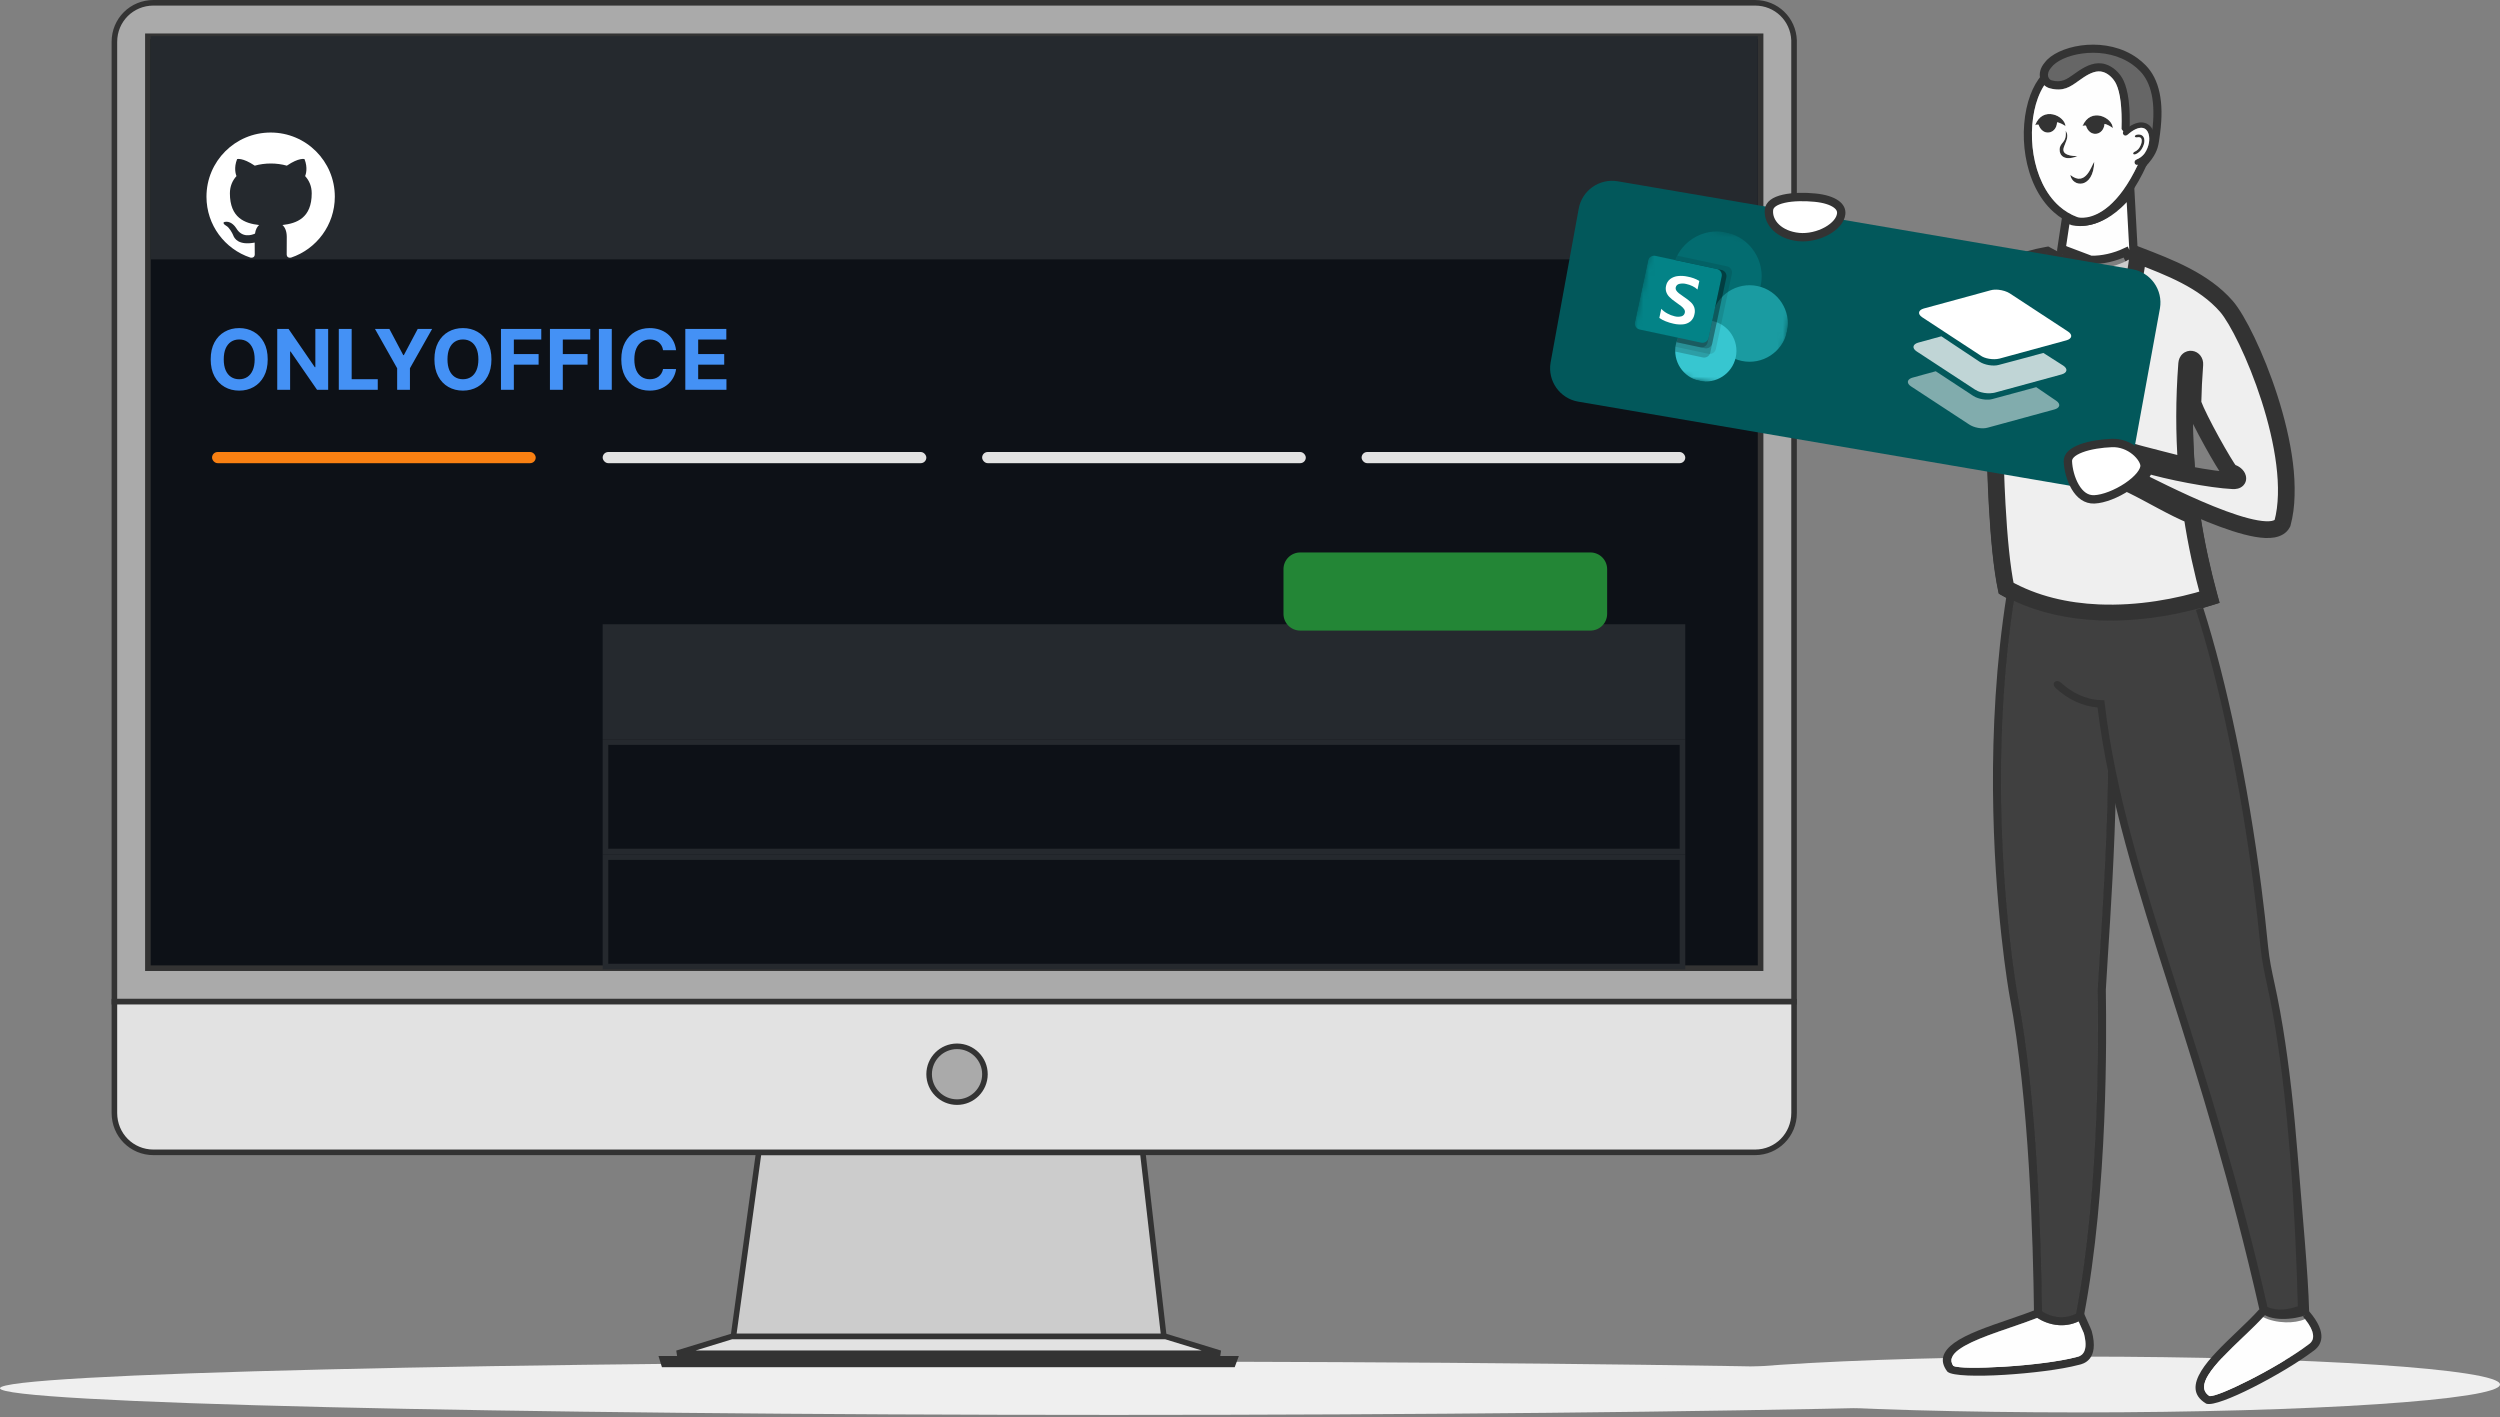<svg width="448" height="254" viewBox="0 0 448 254" fill="none" xmlns="http://www.w3.org/2000/svg">
<rect x="0" y="0" width="448" height="254" fill="#808080" stroke="none"/>
<g clip-path="url(#clip0_1208_209703)">
<path d="M199.628 253.553C309.879 253.553 399.256 251.414 399.256 248.776C399.256 246.138 309.879 244 199.628 244C89.376 244 0 246.138 0 248.776C0 251.414 89.376 253.553 199.628 253.553Z" fill="#EFEFEF"/>
<path d="M321.495 7.496V179.5H20.5V7.496C20.5 3.594 23.6 0.5 27.505 0.5H314.495C318.315 0.5 321.358 3.454 321.495 7.23V7.496Z" fill="#AAAAAA" stroke="#333333"/>
<path d="M26.5 173.5V6.5H315.5V173.5H26.5Z" fill="#0D1117" stroke="#333333"/>
<path d="M315 6.48H27V46.48H315V6.48Z" fill="#25292E"/>
<path d="M302 111.867H108V132.48H302V111.867Z" fill="#25292E"/>
<path d="M108.5 152.594V132.98H301.5V152.594H108.5Z" stroke="#25292E"/>
<path d="M108.5 173.207V153.594H301.5V173.207H108.5Z" stroke="#25292E"/>
<path d="M208 239.5H208.561L208.497 238.943L204.831 206.943L204.78 206.5H204.334H136.4H135.964L135.905 206.932L131.505 238.932L131.427 239.5H132H208Z" fill="#CCCCCC" stroke="#333333"/>
<path d="M20.5 199.442V179.5H321.5V199.442C321.5 203.382 318.396 206.5 314.495 206.5H27.505C23.599 206.5 20.5 203.383 20.5 199.442Z" fill="#E2E2E2" stroke="#333333"/>
<path d="M121.333 242.5L131.106 239.5H208.894L218.667 242.5H121.333Z" fill="#E2E2E2" stroke="#333333"/>
<path d="M221.281 243.5L220.909 244.5H118.986L118.677 243.5H221.281Z" fill="#AAAAAA" stroke="#333333"/>
<path d="M176.5 192.497C176.5 195.26 174.259 197.5 171.5 197.5C168.741 197.5 166.5 195.26 166.5 192.497C166.5 189.74 168.74 187.5 171.5 187.5C174.26 187.5 176.5 189.735 176.5 192.497Z" fill="#AAAAAA" stroke="#333333"/>
<path d="M47.973 64.396C47.973 65.586 47.748 66.598 47.297 67.433C46.849 68.267 46.238 68.905 45.464 69.345C44.694 69.782 43.827 70 42.865 70C41.895 70 41.025 69.78 40.255 69.34C39.484 68.899 38.875 68.262 38.428 67.427C37.98 66.593 37.756 65.582 37.756 64.396C37.756 63.207 37.98 62.195 38.428 61.36C38.875 60.526 39.484 59.89 40.255 59.453C41.025 59.013 41.895 58.793 42.865 58.793C43.827 58.793 44.694 59.013 45.464 59.453C46.238 59.89 46.849 60.526 47.297 61.36C47.748 62.195 47.973 63.207 47.973 64.396ZM45.635 64.396C45.635 63.626 45.519 62.976 45.288 62.447C45.061 61.918 44.74 61.516 44.324 61.243C43.909 60.97 43.422 60.833 42.865 60.833C42.307 60.833 41.821 60.97 41.405 61.243C40.99 61.516 40.666 61.918 40.436 62.447C40.209 62.976 40.095 63.626 40.095 64.396C40.095 65.167 40.209 65.817 40.436 66.346C40.666 66.875 40.99 67.276 41.405 67.55C41.821 67.823 42.307 67.96 42.865 67.96C43.422 67.96 43.909 67.823 44.324 67.55C44.74 67.276 45.061 66.875 45.288 66.346C45.519 65.817 45.635 65.167 45.635 64.396ZM58.806 58.942V69.851H56.814L52.068 62.985H51.988V69.851H49.682V58.942H51.706L56.414 65.803H56.51V58.942H58.806ZM60.712 69.851V58.942H63.018V67.949H67.695V69.851H60.712ZM67.192 58.942H69.775L72.263 63.64H72.369L74.857 58.942H77.44L73.461 65.994V69.851H71.171V65.994L67.192 58.942ZM88.066 64.396C88.066 65.586 87.84 66.598 87.389 67.433C86.942 68.267 86.331 68.905 85.557 69.345C84.786 69.782 83.92 70 82.957 70C81.988 70 81.118 69.78 80.347 69.34C79.577 68.899 78.968 68.262 78.52 67.427C78.073 66.593 77.849 65.582 77.849 64.396C77.849 63.207 78.073 62.195 78.52 61.36C78.968 60.526 79.577 59.89 80.347 59.453C81.118 59.013 81.988 58.793 82.957 58.793C83.92 58.793 84.786 59.013 85.557 59.453C86.331 59.89 86.942 60.526 87.389 61.36C87.84 62.195 88.066 63.207 88.066 64.396ZM85.727 64.396C85.727 63.626 85.612 62.976 85.381 62.447C85.154 61.918 84.832 61.516 84.417 61.243C84.001 60.97 83.515 60.833 82.957 60.833C82.4 60.833 81.913 60.97 81.498 61.243C81.082 61.516 80.759 61.918 80.528 62.447C80.301 62.976 80.188 63.626 80.188 64.396C80.188 65.167 80.301 65.817 80.528 66.346C80.759 66.875 81.082 67.276 81.498 67.55C81.913 67.823 82.4 67.96 82.957 67.96C83.515 67.96 84.001 67.823 84.417 67.55C84.832 67.276 85.154 66.875 85.381 66.346C85.612 65.817 85.727 65.167 85.727 64.396ZM89.774 69.851V58.942H96.997V60.843H92.081V63.443H96.518V65.345H92.081V69.851H89.774ZM98.549 69.851V58.942H105.772V60.843H100.855V63.443H105.292V65.345H100.855V69.851H98.549ZM109.63 58.942V69.851H107.323V58.942H109.63ZM121.153 62.761H118.82C118.777 62.459 118.69 62.191 118.559 61.957C118.427 61.719 118.258 61.516 118.052 61.349C117.847 61.183 117.609 61.055 117.339 60.966C117.072 60.877 116.783 60.833 116.47 60.833C115.906 60.833 115.414 60.973 114.995 61.254C114.576 61.531 114.251 61.935 114.02 62.468C113.789 62.997 113.674 63.64 113.674 64.396C113.674 65.174 113.789 65.828 114.02 66.357C114.255 66.886 114.581 67.285 115 67.555C115.419 67.825 115.904 67.96 116.454 67.96C116.763 67.96 117.049 67.919 117.312 67.838C117.578 67.756 117.815 67.637 118.021 67.481C118.226 67.321 118.397 67.127 118.532 66.9C118.67 66.673 118.766 66.413 118.82 66.122L121.153 66.133C121.092 66.634 120.941 67.117 120.7 67.582C120.462 68.043 120.141 68.457 119.736 68.823C119.334 69.185 118.855 69.473 118.297 69.686C117.744 69.895 117.117 70 116.417 70C115.444 70 114.574 69.78 113.807 69.34C113.044 68.899 112.44 68.262 111.996 67.427C111.556 66.593 111.335 65.582 111.335 64.396C111.335 63.207 111.559 62.195 112.007 61.36C112.454 60.526 113.061 59.89 113.828 59.453C114.595 59.013 115.458 58.793 116.417 58.793C117.049 58.793 117.635 58.882 118.175 59.059C118.718 59.237 119.199 59.496 119.619 59.837C120.038 60.174 120.378 60.588 120.641 61.078C120.908 61.568 121.078 62.129 121.153 62.761ZM122.807 69.851V58.942H130.157V60.843H125.113V63.443H129.779V65.345H125.113V67.949H130.179V69.851H122.807Z" fill="#4491F5"/>
<rect x="38" y="81" width="58" height="2" rx="1" fill="#F98012"/>
<rect x="108" y="81" width="58" height="2" rx="1" fill="#E2E2E2"/>
<rect x="176" y="81" width="58" height="2" rx="1" fill="#E2E2E2"/>
<rect x="244" y="81" width="58" height="2" rx="1" fill="#E2E2E2"/>
<path d="M285 99H233C231.343 99 230 100.343 230 102V110C230 111.657 231.343 113 233 113H285C286.657 113 288 111.657 288 110V102C288 100.343 286.657 99 285 99Z" fill="#238636"/>
<path d="M372.5 253.103C414.197 253.103 448 250.864 448 248.103C448 245.341 414.197 243.103 372.5 243.103C330.803 243.103 297 245.341 297 248.103C297 250.864 330.803 253.103 372.5 253.103Z" fill="#EFEFEF"/>
<path fill-rule="evenodd" clip-rule="evenodd" d="M381.647 22.639C381.685 20.825 381.618 19.308 381.469 18.045C381.281 16.504 380.96 15.319 380.537 14.421C380.225 13.758 379.754 13.12 379.182 12.606C378.64 12.112 377.996 11.718 377.304 11.507C376.44 11.243 375.599 11.296 374.782 11.545C374.019 11.776 373.288 12.179 372.573 12.649C372.217 12.88 371.91 13.101 371.617 13.312C370.402 14.181 369.431 14.877 367.688 14.406C367.568 14.373 367.452 14.315 367.356 14.234C367.217 14.114 367.106 13.95 367.049 13.758C366.986 13.552 366.982 13.312 367.054 13.043C367.126 12.765 367.289 12.462 367.553 12.15L367.587 12.102C367.683 11.968 367.803 11.833 367.942 11.699C369.114 10.556 371.454 9.673 374.115 9.491C376.795 9.308 379.773 9.86 382.175 11.598C382.636 11.929 383.073 12.304 383.486 12.731C384.461 13.734 385.211 15.131 385.6 17.032C385.936 18.679 386.003 20.7 385.715 23.167C385.581 22.922 385.417 22.706 385.225 22.524C384.855 22.178 384.385 21.967 383.827 21.938C383.208 21.905 382.473 22.111 381.647 22.639Z" fill="#666666" stroke="#666666" stroke-width="0.216" stroke-miterlimit="22.926"/>
<path d="M370.137 44.859L369.387 44.854L369.388 44.8L369.396 44.747L370.097 40.086L370.237 39.154L371.114 39.501C371.218 39.542 371.329 39.58 371.461 39.624L371.467 39.627C371.467 39.627 371.468 39.627 371.471 39.628C371.501 39.636 371.7 39.69 372.046 39.726C372.422 39.766 372.955 39.783 373.606 39.705C374.902 39.548 376.69 39.008 378.662 37.465L378.662 37.464C379.272 36.988 379.907 36.411 380.555 35.714L381.757 34.42L381.853 36.183L382.324 44.803L382.35 45.276L381.935 45.502C381.714 45.623 381.486 45.743 381.247 45.854C381.246 45.854 381.245 45.855 381.245 45.855L380.928 45.175C378.942 46.115 376.683 46.617 374.671 46.573L370.137 44.859ZM370.137 44.859C369.387 44.854 369.387 44.855 369.387 44.855L369.387 44.856L369.387 44.858L369.387 44.861L369.387 44.868L369.388 44.882C369.388 44.892 369.388 44.902 369.389 44.913C369.391 44.935 369.394 44.961 369.399 44.99C369.409 45.045 369.429 45.128 369.479 45.219C369.509 45.274 369.55 45.333 369.605 45.389C370.758 46.727 372.669 47.282 374.655 47.323L370.137 44.859Z" fill="#FEFEFE" stroke="#333333" stroke-width="1.5"/>
<path fill-rule="evenodd" clip-rule="evenodd" d="M365.944 13.384C365.079 14.354 364.373 15.597 363.84 17.023C362.682 20.133 362.341 24.137 362.975 27.963C363.614 31.822 365.247 35.528 368.019 38.005C369.095 38.965 370.344 39.743 371.77 40.276C371.982 40.357 375.128 41.241 378.865 38.029C380.71 36.44 382.742 33.834 384.677 29.595L383.352 28.99C381.517 33.013 379.624 35.456 377.919 36.92C374.792 39.608 372.433 38.965 372.28 38.908C371.031 38.447 369.94 37.765 368.999 36.92C366.491 34.678 365.012 31.285 364.421 27.727C363.826 24.142 364.138 20.407 365.209 17.532C365.68 16.274 366.29 15.184 367.034 14.354L365.944 13.384Z" fill="#333333"/>
<path fill-rule="evenodd" clip-rule="evenodd" d="M381.613 23.676C381.704 21.391 381.647 19.538 381.464 18.045C381.277 16.504 380.955 15.318 380.532 14.421C380.22 13.758 379.749 13.12 379.178 12.606C378.635 12.112 377.991 11.718 377.299 11.507C376.435 11.243 375.594 11.296 374.778 11.545C374.014 11.776 373.284 12.179 372.568 12.649C372.213 12.88 371.905 13.101 371.612 13.312C370.397 14.181 369.426 14.877 367.683 14.406C367.563 14.373 367.447 14.315 367.351 14.233C367.212 14.114 367.102 13.95 367.044 13.758C366.982 13.552 366.977 13.312 367.049 13.043C367.121 12.765 367.284 12.462 367.548 12.15L367.582 12.102C367.678 11.968 367.798 11.833 367.937 11.699C369.109 10.556 371.449 9.673 374.11 9.491C376.79 9.308 379.768 9.86 382.17 11.598C382.631 11.929 383.068 12.304 383.481 12.731C384.457 13.734 385.206 15.131 385.595 17.032C385.955 18.803 386.003 21.002 385.643 23.724L385.59 24.137C385.408 25.562 385.292 26.451 384.413 27.67C384.288 27.843 384.144 28.03 383.976 28.232C383.832 28.409 383.664 28.601 383.472 28.803L383.64 29.408L384.538 29.796C384.726 29.595 384.913 29.384 385.095 29.158C385.264 28.956 385.427 28.745 385.59 28.52C386.681 27.003 386.815 25.975 387.031 24.324L387.084 23.911C387.468 21.021 387.411 18.66 387.017 16.739C386.57 14.541 385.681 12.904 384.519 11.713C384.048 11.229 383.544 10.801 383.016 10.417C380.306 8.454 376.982 7.835 373.999 8.036C370.997 8.238 368.307 9.289 366.905 10.652C366.722 10.83 366.559 11.017 366.415 11.209C366.002 11.694 365.747 12.189 365.622 12.664C365.478 13.206 365.497 13.725 365.637 14.181C365.781 14.651 366.05 15.05 366.395 15.342C366.66 15.563 366.967 15.726 367.294 15.818C369.705 16.466 370.92 15.592 372.453 14.498C372.746 14.291 373.048 14.07 373.356 13.869C373.966 13.466 374.581 13.125 375.191 12.937C375.748 12.769 376.305 12.731 376.862 12.899C377.333 13.043 377.785 13.322 378.178 13.681C378.606 14.07 378.961 14.55 379.197 15.04C379.557 15.799 379.831 16.835 379.999 18.213C380.157 19.533 380.22 21.146 380.157 23.11L380.527 23.628L381.613 23.676Z" fill="#333333"/>
<path fill-rule="evenodd" clip-rule="evenodd" d="M381.291 24.127C382.314 23.225 383.15 22.874 383.784 22.903C384.101 22.918 384.36 23.038 384.567 23.225C384.788 23.431 384.946 23.724 385.042 24.074C385.297 24.986 385.105 26.239 384.384 27.367C384.202 27.655 383.894 27.977 383.52 28.236C383.337 28.361 383.14 28.467 382.939 28.544C382.175 28.827 382.554 29.667 383.015 29.542C383.395 29.436 383.755 29.259 384.072 29.043C384.557 28.712 384.961 28.279 385.206 27.895C386.08 26.527 386.301 24.977 385.984 23.82C385.84 23.297 385.585 22.846 385.23 22.519C384.86 22.173 384.389 21.962 383.832 21.933C382.953 21.89 381.848 22.322 380.58 23.455C380.129 23.863 380.676 24.67 381.291 24.127Z" fill="#333333"/>
<path fill-rule="evenodd" clip-rule="evenodd" d="M383.044 24.607C383.188 24.578 383.313 24.578 383.419 24.602C383.539 24.631 383.635 24.698 383.693 24.79C383.76 24.9 383.798 25.049 383.798 25.222C383.798 25.582 383.649 26.043 383.342 26.518C383.236 26.681 383.063 26.868 382.847 27.012C382.766 27.07 382.674 27.123 382.578 27.161C382.064 27.382 382.232 27.799 382.646 27.655C382.814 27.598 382.977 27.511 383.121 27.415C383.39 27.233 383.616 26.993 383.75 26.782C384.106 26.225 384.284 25.673 384.284 25.222C384.284 24.953 384.221 24.713 384.101 24.526C383.971 24.324 383.779 24.185 383.525 24.127C383.376 24.093 383.203 24.089 383.006 24.117C382.367 24.223 382.439 24.727 383.044 24.607Z" fill="#333333"/>
<path fill-rule="evenodd" clip-rule="evenodd" d="M381.735 46.4C381.394 48.233 380.745 50.802 379.597 51.431C378.819 51.863 377.628 51.176 375.807 48.161C377.633 48.07 379.583 47.533 381.317 46.625C381.456 46.553 381.595 46.477 381.735 46.4ZM373.189 47.955C372.315 49.002 371.532 49.712 370.85 50.178C369.837 50.864 369.14 50.97 368.751 50.835C368.42 50.715 368.251 50.154 368.189 49.448C368.074 48.205 368.309 46.654 368.496 45.79C368.857 45.742 369.231 45.694 369.611 45.656L369.803 45.925C370.61 46.976 371.801 47.638 373.189 47.955Z" fill="#CCCCCC"/>
<path fill-rule="evenodd" clip-rule="evenodd" d="M372.275 27.987C369.888 28.932 369.047 27.823 369.081 26.791C369.119 25.399 370.426 25.678 370.161 23.422C371.295 25.01 368.739 26.772 370.267 27.603C370.594 27.78 371.112 27.963 372.275 27.987Z" fill="#333333"/>
<path fill-rule="evenodd" clip-rule="evenodd" d="M370.997 31.342C373.788 33.594 374.802 29.6 375.292 28.985C375.152 33.944 371.348 33.598 370.997 31.342Z" fill="#333333"/>
<path fill-rule="evenodd" clip-rule="evenodd" d="M373.178 22.601C374.662 19.091 378.601 21.093 378.616 22.97C378.428 22.764 377.602 22.269 377.131 22.212C376.968 24.3 374.47 24.737 373.798 22.509C373.533 22.495 373.375 22.481 373.178 22.601Z" fill="#333333"/>
<path fill-rule="evenodd" clip-rule="evenodd" d="M364.685 22.452C366.035 18.89 370.051 20.743 370.137 22.62C369.94 22.423 369.1 21.957 368.624 21.919C368.543 24.012 366.059 24.54 365.305 22.341C365.036 22.332 364.877 22.327 364.685 22.452Z" fill="#333333"/>
<mask id="path-31-outside-1_1208_209703" maskUnits="userSpaceOnUse" x="324.603" y="42.739" width="87" height="69" fill="black">
<rect fill="white" x="324.603" y="42.739" width="87" height="69"/>
<path fill-rule="evenodd" clip-rule="evenodd" d="M398.972 54.903C402.837 59.334 412.353 81.418 409.017 93.762C406.62 98.467 385.89 87.345 382.733 85.911C383.75 85.155 384.25 84.403 384.495 83.23C388.544 84.469 396.211 85.961 400.149 86.144C401.78 86.218 400.803 84.748 399.693 84.65C398.559 83.245 394.071 75.277 392.968 72.275C393.016 69.985 393.131 67.667 393.309 65.314C393.396 64.186 391.945 63.951 391.854 65.18C391.614 68.339 391.489 71.469 391.484 74.584C391.479 77.594 391.59 80.561 391.806 83.494C391.806 83.494 383.092 81.299 381.334 80.775C377.572 79.656 375.828 75.802 375.828 75.802C375.828 75.802 374.405 50.276 374.405 49.106C374.405 49.106 376.553 52.433 380.284 52.192C382.765 51.504 382.805 47.692 383.117 45.739C388.775 47.925 394.915 50.25 398.972 54.903ZM366.804 45.739C364.594 46.132 362.788 46.675 361.28 47.289C359.132 48.167 357.586 49.204 356.337 50.203C355.463 50.899 352.902 53.928 350.169 57.159C346.836 61.1 343.247 65.343 341.902 66.279L341.388 66.639L340.956 66.183C336.974 61.983 334.539 55.805 332.454 50.51C331.94 49.209 331.45 47.956 330.984 46.862C330.259 46.91 329.284 47.059 328.347 47.275C327.694 47.428 327.069 47.611 326.603 47.812C329.711 60.255 332.651 66.951 334.923 70.557C337.099 74.013 338.482 74.464 338.814 74.526C341.782 75.098 345.534 73.749 349.132 71.545C353.263 69.011 357.144 65.372 359.435 62.175C360.3 60.97 361.505 61.781 360.689 62.929C359.853 64.1 358.815 65.334 357.634 66.553L357.586 67.465L357.538 68.584C357.389 73.014 357.422 81.977 357.888 90.445C358.205 96.205 358.715 101.73 359.493 105.412C364.594 108.292 370.358 109.565 376.06 109.809C383.236 110.117 390.331 108.806 395.937 107.04C395.274 104.62 394.688 102.23 394.174 99.853C393.636 97.362 393.179 94.871 392.805 92.384C389.591 91.107 385.411 88.583 382.101 86.97C378.791 85.356 368.515 81.668 367.133 75.802L371.913 48.496L366.804 45.739Z"/>
</mask>
<path fill-rule="evenodd" clip-rule="evenodd" d="M398.972 54.903C402.837 59.334 412.353 81.418 409.017 93.762C406.62 98.467 385.89 87.345 382.733 85.911C383.75 85.155 384.25 84.403 384.495 83.23C388.544 84.469 396.211 85.961 400.149 86.144C401.78 86.218 400.803 84.748 399.693 84.65C398.559 83.245 394.071 75.277 392.968 72.275C393.016 69.985 393.131 67.667 393.309 65.314C393.396 64.186 391.945 63.951 391.854 65.18C391.614 68.339 391.489 71.469 391.484 74.584C391.479 77.594 391.59 80.561 391.806 83.494C391.806 83.494 383.092 81.299 381.334 80.775C377.572 79.656 375.828 75.802 375.828 75.802C375.828 75.802 374.405 50.276 374.405 49.106C374.405 49.106 376.553 52.433 380.284 52.192C382.765 51.504 382.805 47.692 383.117 45.739C388.775 47.925 394.915 50.25 398.972 54.903ZM366.804 45.739C364.594 46.132 362.788 46.675 361.28 47.289C359.132 48.167 357.586 49.204 356.337 50.203C355.463 50.899 352.902 53.928 350.169 57.159C346.836 61.1 343.247 65.343 341.902 66.279L341.388 66.639L340.956 66.183C336.974 61.983 334.539 55.805 332.454 50.51C331.94 49.209 331.45 47.956 330.984 46.862C330.259 46.91 329.284 47.059 328.347 47.275C327.694 47.428 327.069 47.611 326.603 47.812C329.711 60.255 332.651 66.951 334.923 70.557C337.099 74.013 338.482 74.464 338.814 74.526C341.782 75.098 345.534 73.749 349.132 71.545C353.263 69.011 357.144 65.372 359.435 62.175C360.3 60.97 361.505 61.781 360.689 62.929C359.853 64.1 358.815 65.334 357.634 66.553L357.586 67.465L357.538 68.584C357.389 73.014 357.422 81.977 357.888 90.445C358.205 96.205 358.715 101.73 359.493 105.412C364.594 108.292 370.358 109.565 376.06 109.809C383.236 110.117 390.331 108.806 395.937 107.04C395.274 104.62 394.688 102.23 394.174 99.853C393.636 97.362 393.179 94.871 392.805 92.384C389.591 91.107 385.411 88.583 382.101 86.97C378.791 85.356 368.515 81.668 367.133 75.802L371.913 48.496L366.804 45.739Z" fill="#EFEFEF"/>
<path d="M398.972 54.903L400.103 53.916L398.972 54.903ZM409.017 93.762L410.353 94.442L410.424 94.304L410.465 94.153L409.017 93.762ZM382.733 85.911L381.838 84.707L379.797 86.225L382.113 87.277L382.733 85.911ZM384.495 83.23L384.934 81.795L383.362 81.314L383.026 82.923L384.495 83.23ZM400.149 86.144L400.08 87.642L400.081 87.642L400.149 86.144ZM399.693 84.65L398.526 85.593L398.926 86.089L399.561 86.145L399.693 84.65ZM392.968 72.275L391.468 72.244L391.462 72.527L391.56 72.793L392.968 72.275ZM393.309 65.314L391.814 65.2L391.813 65.201L393.309 65.314ZM391.854 65.18L393.349 65.294L393.35 65.291L391.854 65.18ZM391.484 74.584L392.984 74.587V74.586L391.484 74.584ZM391.806 83.494L391.439 84.948L393.454 85.456L393.302 83.383L391.806 83.494ZM381.334 80.775L381.762 79.338L381.334 80.775ZM375.828 75.802L374.331 75.885L374.346 76.165L374.462 76.42L375.828 75.802ZM374.405 49.106L375.665 48.293C375.304 47.734 374.618 47.48 373.98 47.668C373.342 47.856 372.905 48.441 372.905 49.106H374.405ZM380.284 52.192L380.38 53.688L380.535 53.678L380.684 53.637L380.284 52.192ZM383.117 45.739L383.657 44.339L381.928 43.671L381.636 45.502L383.117 45.739ZM366.804 45.739L367.516 44.419L367.056 44.17L366.54 44.262L366.804 45.739ZM361.28 47.289L360.714 45.9L360.712 45.901L361.28 47.289ZM356.337 50.203L357.271 51.376L357.273 51.374L356.337 50.203ZM350.169 57.159L349.024 56.19L349.024 56.19L350.169 57.159ZM341.902 66.279L341.045 65.048L341.042 65.051L341.902 66.279ZM341.388 66.639L340.3 67.671L341.19 68.61L342.249 67.868L341.388 66.639ZM340.956 66.183L342.045 65.151L342.045 65.151L340.956 66.183ZM332.454 50.51L333.85 49.961L333.849 49.959L332.454 50.51ZM330.984 46.862L332.364 46.274L331.947 45.295L330.885 45.365L330.984 46.862ZM328.347 47.275L328.01 45.813L328.004 45.815L328.347 47.275ZM326.603 47.812L326.008 46.436L324.84 46.941L325.148 48.176L326.603 47.812ZM334.923 70.557L336.192 69.757L336.192 69.757L334.923 70.557ZM338.814 74.526L339.097 73.053L339.091 73.052L338.814 74.526ZM349.132 71.545L349.915 72.825L349.916 72.824L349.132 71.545ZM359.435 62.175L358.216 61.3L358.216 61.301L359.435 62.175ZM360.689 62.929L361.91 63.8L361.911 63.798L360.689 62.929ZM357.634 66.553L356.557 65.509L356.165 65.913L356.136 66.474L357.634 66.553ZM357.586 67.465L356.088 67.386L356.087 67.394L356.087 67.401L357.586 67.465ZM357.538 68.584L356.039 68.519L356.038 68.533L357.538 68.584ZM357.888 90.445L356.391 90.527V90.527L357.888 90.445ZM359.493 105.412L358.025 105.722L358.165 106.385L358.755 106.718L359.493 105.412ZM376.06 109.809L375.996 111.308L375.996 111.308L376.06 109.809ZM395.937 107.04L396.387 108.47L397.765 108.036L397.383 106.643L395.937 107.04ZM394.174 99.853L392.708 100.17L392.708 100.17L394.174 99.853ZM392.805 92.384L394.288 92.16L394.16 91.308L393.359 90.99L392.805 92.384ZM371.913 48.496L373.39 48.755L373.577 47.69L372.625 47.176L371.913 48.496ZM367.133 75.802L365.656 75.543L365.603 75.846L365.673 76.146L367.133 75.802ZM394.468 72.307C394.515 70.046 394.629 67.754 394.805 65.427L391.813 65.201C391.634 67.579 391.517 69.925 391.468 72.244L394.468 72.307ZM394.805 65.429C394.904 64.135 394.059 63.031 392.837 62.875C392.249 62.801 391.619 62.967 391.127 63.411C390.634 63.855 390.403 64.464 390.358 65.069L393.35 65.291C393.35 65.282 393.335 65.459 393.137 65.638C392.94 65.815 392.684 65.88 392.459 65.852C392.242 65.824 392.061 65.713 391.946 65.564C391.821 65.403 391.81 65.252 391.814 65.2L394.805 65.429ZM390.358 65.066C390.115 68.261 389.989 71.428 389.984 74.582L392.984 74.586C392.989 71.51 393.112 68.417 393.349 65.294L390.358 65.066ZM389.984 74.582C389.979 77.63 390.091 80.634 390.31 83.604L393.302 83.383C393.088 80.487 392.979 77.558 392.984 74.587L389.984 74.582ZM391.806 83.494C392.172 82.039 392.172 82.039 392.172 82.039C392.172 82.039 392.172 82.039 392.172 82.039C392.171 82.039 392.171 82.039 392.171 82.039C392.17 82.038 392.168 82.038 392.166 82.037C392.162 82.037 392.155 82.035 392.147 82.033C392.131 82.029 392.106 82.022 392.074 82.014C392.01 81.998 391.916 81.974 391.795 81.944C391.554 81.883 391.207 81.795 390.785 81.688C389.942 81.475 388.799 81.184 387.601 80.877C385.187 80.259 382.606 79.589 381.762 79.338L380.906 82.213C381.82 82.485 384.475 83.174 386.857 83.784C388.058 84.091 389.203 84.382 390.048 84.597C390.471 84.704 390.818 84.791 391.06 84.853C391.182 84.883 391.276 84.907 391.341 84.923C391.373 84.931 391.397 84.938 391.414 84.942C391.422 84.944 391.429 84.945 391.433 84.947C391.435 84.947 391.437 84.948 391.438 84.948C391.438 84.948 391.439 84.948 391.439 84.948C391.439 84.948 391.439 84.948 391.439 84.948C391.439 84.948 391.439 84.948 391.806 83.494ZM374.405 49.106C373.144 49.92 373.145 49.921 373.145 49.921C373.145 49.922 373.146 49.922 373.146 49.922C373.146 49.923 373.147 49.924 373.147 49.925C373.149 49.927 373.15 49.929 373.151 49.931C373.154 49.935 373.158 49.94 373.162 49.946C373.169 49.958 373.18 49.973 373.192 49.991C373.217 50.027 373.25 50.075 373.292 50.133C373.377 50.249 373.497 50.406 373.652 50.589C373.959 50.954 374.414 51.436 375.009 51.912C376.194 52.858 378.022 53.841 380.38 53.688L380.187 50.695C378.814 50.784 377.703 50.224 376.881 49.568C376.473 49.241 376.157 48.907 375.945 48.656C375.84 48.531 375.763 48.43 375.716 48.365C375.692 48.332 375.676 48.309 375.667 48.296C375.663 48.29 375.66 48.286 375.66 48.286C375.66 48.285 375.66 48.286 375.661 48.287C375.661 48.287 375.662 48.288 375.662 48.289C375.663 48.29 375.663 48.29 375.663 48.291C375.664 48.291 375.664 48.291 375.664 48.292C375.664 48.292 375.665 48.293 374.405 49.106ZM380.684 53.637C382.719 53.073 383.563 51.256 383.958 49.844C384.345 48.461 384.477 46.73 384.598 45.975L381.636 45.502C381.444 46.701 381.4 47.852 381.069 49.036C380.746 50.19 380.329 50.623 379.883 50.746L380.684 53.637ZM366.54 44.262C364.234 44.673 362.326 45.243 360.714 45.9L361.845 48.678C363.25 48.106 364.954 47.592 367.067 47.215L366.54 44.262ZM360.712 45.901C358.404 46.845 356.735 47.964 355.4 49.031L357.273 51.374C358.436 50.445 359.86 49.49 361.848 48.677L360.712 45.901ZM355.402 49.029C354.835 49.481 353.877 50.535 352.821 51.743C351.72 53.002 350.388 54.578 349.024 56.19L351.314 58.127C352.684 56.509 353.998 54.954 355.079 53.718C356.205 52.429 356.964 51.621 357.271 51.376L355.402 49.029ZM349.024 56.19C347.354 58.164 345.636 60.196 344.168 61.85C343.434 62.678 342.773 63.399 342.22 63.965C341.644 64.555 341.254 64.903 341.045 65.048L342.759 67.511C343.223 67.188 343.786 66.655 344.365 66.062C344.967 65.446 345.664 64.684 346.412 63.841C347.908 62.155 349.651 60.094 351.314 58.127L349.024 56.19ZM341.042 65.051L340.528 65.411L342.249 67.868L342.763 67.508L341.042 65.051ZM342.477 65.608L342.045 65.151L339.867 67.215L340.3 67.671L342.477 65.608ZM342.045 65.151C338.301 61.202 335.961 55.322 333.85 49.961L331.058 51.06C333.116 56.287 335.647 62.764 339.867 67.215L342.045 65.151ZM333.849 49.959C333.339 48.668 332.84 47.392 332.364 46.274L329.604 47.449C330.06 48.521 330.541 49.75 331.059 51.061L333.849 49.959ZM330.885 45.365C330.065 45.419 329.009 45.583 328.01 45.813L328.684 48.736C329.559 48.535 330.453 48.4 331.083 48.358L330.885 45.365ZM328.004 45.815C327.318 45.976 326.594 46.182 326.008 46.436L327.199 49.189C327.545 49.039 328.069 48.881 328.69 48.735L328.004 45.815ZM325.148 48.176C328.273 60.689 331.261 67.559 333.654 71.356L336.192 69.757C334.041 66.344 331.149 59.821 328.059 47.449L325.148 48.176ZM333.654 71.356C335.922 74.959 337.605 75.825 338.536 76.001L339.091 73.052C339.36 73.103 338.275 73.066 336.192 69.757L333.654 71.356ZM338.53 75.999C342.078 76.682 346.248 75.07 349.915 72.825L348.348 70.266C344.819 72.427 341.487 73.513 339.097 73.053L338.53 75.999ZM349.916 72.824C354.204 70.193 358.238 66.421 360.654 63.049L358.216 61.301C356.05 64.324 352.321 67.829 348.347 70.267L349.916 72.824ZM360.654 63.05C360.732 62.941 360.733 62.996 360.594 63.043C360.449 63.093 360.171 63.116 359.887 62.935C359.595 62.75 359.473 62.458 359.461 62.238C359.45 62.036 359.528 61.973 359.467 62.059L361.911 63.798C362.258 63.311 362.491 62.717 362.457 62.077C362.422 61.42 362.097 60.786 361.498 60.404C360.224 59.594 358.878 60.379 358.216 61.3L360.654 63.05ZM359.468 62.057C358.681 63.159 357.694 64.336 356.557 65.509L358.711 67.597C359.937 66.332 361.024 65.041 361.91 63.8L359.468 62.057ZM356.136 66.474L356.088 67.386L359.084 67.544L359.132 66.632L356.136 66.474ZM356.087 67.401L356.039 68.519L359.036 68.648L359.084 67.529L356.087 67.401ZM356.038 68.533C355.888 73.012 355.922 82.019 356.391 90.527L359.386 90.362C358.922 81.935 358.889 73.017 359.037 68.634L356.038 68.533ZM356.391 90.527C356.708 96.295 357.221 101.919 358.025 105.722L360.96 105.102C360.208 101.541 359.703 96.115 359.386 90.362L356.391 90.527ZM358.755 106.718C364.113 109.743 370.122 111.056 375.996 111.308L376.124 108.311C370.594 108.073 365.075 106.842 360.23 104.106L358.755 106.718ZM375.996 111.308C383.383 111.624 390.654 110.277 396.387 108.47L395.486 105.609C390.008 107.335 383.09 108.609 376.124 108.311L375.996 111.308ZM397.383 106.643C396.727 104.249 396.148 101.885 395.64 99.536L392.708 100.17C393.228 102.574 393.82 104.991 394.49 107.436L397.383 106.643ZM395.64 99.537C395.109 97.076 394.658 94.616 394.288 92.16L391.322 92.608C391.701 95.126 392.163 97.648 392.708 100.17L395.64 99.537ZM393.359 90.99C391.839 90.386 390.057 89.473 388.195 88.48C386.365 87.503 384.446 86.444 382.758 85.621L381.444 88.318C383.066 89.109 384.892 90.118 386.783 91.127C388.642 92.118 390.557 93.105 392.251 93.778L393.359 90.99ZM381.762 79.338C380.271 78.894 379.128 77.889 378.33 76.917C377.936 76.438 377.644 75.988 377.453 75.662C377.358 75.5 377.289 75.371 377.246 75.286C377.224 75.244 377.209 75.213 377.201 75.196C377.197 75.187 377.194 75.181 377.193 75.179C377.192 75.178 377.192 75.178 377.193 75.179C377.193 75.179 377.193 75.18 377.193 75.18C377.194 75.181 377.194 75.181 377.194 75.182C377.194 75.182 377.194 75.182 377.194 75.182C377.195 75.183 377.195 75.183 375.828 75.802C374.462 76.42 374.462 76.421 374.462 76.421C374.462 76.421 374.462 76.422 374.463 76.422C374.463 76.423 374.463 76.424 374.464 76.425C374.465 76.427 374.465 76.428 374.466 76.431C374.468 76.435 374.471 76.44 374.474 76.447C374.48 76.459 374.487 76.475 374.497 76.495C374.516 76.534 374.542 76.587 374.575 76.653C374.642 76.784 374.739 76.964 374.866 77.181C375.119 77.612 375.499 78.196 376.011 78.821C377.025 80.055 378.636 81.537 380.906 82.213L381.762 79.338ZM375.828 75.802C377.326 75.718 377.326 75.718 377.326 75.718C377.326 75.718 377.326 75.718 377.326 75.717C377.326 75.716 377.326 75.715 377.326 75.714C377.326 75.71 377.325 75.706 377.325 75.7C377.324 75.688 377.323 75.669 377.322 75.645C377.319 75.597 377.315 75.525 377.31 75.431C377.3 75.244 377.284 74.969 377.265 74.619C377.226 73.919 377.17 72.918 377.104 71.712C376.97 69.301 376.792 66.074 376.614 62.811C376.436 59.548 376.258 56.249 376.125 53.693C376.058 52.415 376.003 51.324 375.964 50.517C375.945 50.114 375.929 49.783 375.919 49.537C375.914 49.413 375.91 49.313 375.908 49.237C375.907 49.199 375.906 49.168 375.905 49.145C375.905 49.133 375.905 49.124 375.905 49.117C375.905 49.114 375.905 49.111 375.905 49.109C375.905 49.107 375.905 49.106 375.905 49.106H372.905C372.905 49.745 373.265 56.492 373.619 62.974C373.797 66.239 373.975 69.466 374.108 71.878C374.175 73.084 374.23 74.086 374.269 74.786C374.289 75.136 374.304 75.411 374.315 75.598C374.32 75.692 374.324 75.764 374.326 75.812C374.328 75.836 374.329 75.855 374.33 75.867C374.33 75.873 374.33 75.878 374.33 75.881C374.33 75.882 374.33 75.883 374.331 75.884C374.331 75.885 374.331 75.885 374.331 75.885C374.331 75.885 374.331 75.885 375.828 75.802ZM382.576 47.138C388.321 49.357 394.074 51.568 397.842 55.888L400.103 53.916C395.756 48.932 389.229 46.492 383.657 44.339L382.576 47.138ZM397.842 55.888C398.668 56.835 399.916 58.892 401.289 61.756C402.643 64.581 404.065 68.08 405.267 71.823C407.698 79.4 409.116 87.646 407.569 93.37L410.465 94.153C412.254 87.534 410.582 78.566 408.123 70.907C406.88 67.033 405.407 63.407 403.994 60.46C402.6 57.552 401.21 55.186 400.103 53.916L397.842 55.888ZM400.86 83.708C400.393 83.129 399.053 80.914 397.633 78.338C396.227 75.787 394.883 73.138 394.376 71.758L391.56 72.793C392.156 74.415 393.608 77.25 395.005 79.786C396.388 82.295 397.859 84.766 398.526 85.593L400.86 83.708ZM400.081 87.642C400.598 87.666 401.429 87.61 402.018 86.98C402.738 86.209 402.525 85.276 402.299 84.808C402.067 84.328 401.684 83.951 401.302 83.693C400.909 83.427 400.4 83.207 399.825 83.156L399.561 86.145C399.541 86.143 399.57 86.143 399.621 86.178C399.684 86.221 399.652 86.225 399.599 86.115C399.57 86.055 399.508 85.903 399.515 85.679C399.524 85.427 399.622 85.15 399.826 84.931C400.012 84.732 400.203 84.67 400.264 84.653C400.326 84.637 400.323 84.65 400.218 84.645L400.081 87.642ZM384.056 84.664C388.194 85.931 395.988 87.452 400.08 87.642L400.219 84.645C396.434 84.47 388.893 83.007 384.934 81.795L384.056 84.664ZM383.628 87.115C384.234 86.664 384.752 86.166 385.156 85.552C385.564 84.933 385.811 84.266 385.963 83.536L383.026 82.923C382.934 83.366 382.809 83.662 382.651 83.902C382.49 84.146 382.249 84.402 381.838 84.707L383.628 87.115ZM407.68 93.081C407.67 93.1 407.6 93.262 407.065 93.358C406.511 93.456 405.691 93.433 404.599 93.244C402.43 92.868 399.635 91.924 396.721 90.748C390.861 88.382 385.08 85.329 383.354 84.545L382.113 87.277C383.544 87.927 389.706 91.152 395.599 93.53C398.561 94.725 401.595 95.768 404.087 96.2C405.324 96.414 406.541 96.499 407.592 96.311C408.662 96.12 409.764 95.599 410.353 94.442L407.68 93.081ZM372.625 47.176L367.516 44.419L366.091 47.059L371.2 49.816L372.625 47.176ZM382.758 85.621C380.933 84.732 377.755 83.513 374.655 81.688C373.135 80.793 371.733 79.804 370.644 78.728C369.552 77.648 368.852 76.555 368.593 75.458L365.673 76.146C366.106 77.981 367.208 79.549 368.535 80.861C369.865 82.177 371.498 83.311 373.133 84.273C376.344 86.163 379.959 87.594 381.444 88.318L382.758 85.621ZM368.611 76.06L373.39 48.755L370.435 48.238L365.656 75.543L368.611 76.06Z" fill="#333333" mask="url(#path-31-outside-1_1208_209703)"/>
<path fill-rule="evenodd" clip-rule="evenodd" d="M391.854 65.18C391.614 68.339 391.489 71.469 391.484 74.584C391.479 77.93 391.614 81.218 391.883 84.468L393.343 84.348C393.074 81.098 392.939 77.848 392.944 74.584C392.949 71.55 393.069 68.468 393.314 65.319C393.396 64.191 391.945 63.951 391.854 65.18ZM392.757 92.043L394.203 91.832C394.587 94.405 395.053 96.978 395.61 99.561C396.167 102.153 396.811 104.745 397.536 107.337L397.724 108.009L397.061 108.225C391.22 110.145 383.669 111.605 376.002 111.278C369.974 111.019 363.878 109.651 358.484 106.526L358.21 106.367L358.138 106.051C357.298 102.282 356.755 96.522 356.428 90.526C355.962 82.025 355.924 73.014 356.078 68.545L356.126 67.403L356.188 66.203L357.648 66.294L357.586 67.47L357.538 68.588C357.389 73.019 357.423 81.981 357.888 90.449C358.205 96.21 358.715 101.735 359.493 105.417C364.594 108.297 370.358 109.569 376.06 109.814C383.236 110.121 390.331 108.811 395.937 107.044C395.274 104.625 394.688 102.234 394.174 99.858C393.622 97.251 393.146 94.65 392.757 92.043Z" fill="#333333"/>
<path fill-rule="evenodd" clip-rule="evenodd" d="M405.971 235.57C404.828 236.861 403.377 238.249 401.888 239.67C399.477 241.974 396.97 244.369 395.716 246.419C394.774 247.96 394.601 249.295 395.937 250.173C396.749 250.274 399.65 249.05 403.012 247.35C406.774 245.449 411.01 242.953 413.609 240.98C413.628 240.961 413.681 240.923 413.7 240.913C413.753 240.875 413.839 240.817 413.94 240.731C414.478 240.265 415.328 239.002 412.696 235.945L413.806 234.994C417.303 239.06 415.79 241.062 414.887 241.839C414.757 241.95 414.627 242.041 414.541 242.104L414.473 242.152C411.793 244.182 407.484 246.726 403.67 248.651C399.9 250.557 396.513 251.872 395.447 251.56L395.356 251.536L395.274 251.484C392.901 250.039 393.05 247.984 394.472 245.661C395.826 243.448 398.401 240.985 400.884 238.614C402.354 237.207 403.791 235.839 404.881 234.605L405.971 235.57Z" fill="#333333"/>
<path fill-rule="evenodd" clip-rule="evenodd" d="M365.027 234.615C363.552 235.22 361.755 235.839 359.92 236.468C356.231 237.73 352.384 239.05 350.174 240.663C348.214 242.099 347.455 243.741 348.906 245.713L348.964 245.79L349.041 245.853C349.92 246.558 354.276 246.674 359.19 246.371C363.946 246.078 369.306 245.435 372.477 244.595L372.554 244.576C373.288 244.413 376.252 243.736 374.835 238.522C374.782 238.33 374.398 237.486 374.043 236.689C373.75 236.041 373.471 235.421 373.437 235.325L372.049 235.781C372.097 235.93 372.395 236.593 372.712 237.289C373.048 238.038 373.409 238.83 373.428 238.902C374.446 242.656 372.674 243.054 372.237 243.15L372.131 243.174C369.052 243.99 363.792 244.619 359.109 244.907C354.656 245.181 350.799 245.176 350.025 244.749C349.31 243.678 349.833 242.718 351.048 241.83C353.071 240.351 356.813 239.07 360.406 237.836C362.231 237.212 364.023 236.597 365.593 235.949L365.027 234.615Z" fill="#333333"/>
<path fill-rule="evenodd" clip-rule="evenodd" d="M401.889 239.67C399.477 241.974 396.97 244.369 395.716 246.419C394.775 247.96 394.602 249.294 395.937 250.173C396.749 250.274 399.65 249.05 403.013 247.35C406.774 245.449 411.01 242.953 413.609 240.98C413.628 240.961 413.681 240.923 413.7 240.913C413.753 240.875 413.84 240.817 413.94 240.731C414.233 240.481 414.613 240.001 414.488 239.132C414.397 238.47 414.008 237.577 413.061 236.386C412.077 236.813 410.833 236.996 409.589 236.962C408.138 236.924 406.649 236.597 405.563 236.026C404.66 237.01 403.599 238.038 402.499 239.094C402.292 239.286 402.09 239.478 401.889 239.67Z" fill="#FEFEFE"/>
<path fill-rule="evenodd" clip-rule="evenodd" d="M373.418 238.906C373.442 238.993 373.466 239.079 373.485 239.166C374.355 242.68 372.654 243.064 372.227 243.16L372.121 243.184C369.042 244 363.782 244.628 359.099 244.917C354.646 245.19 350.789 245.185 350.016 244.758C349.3 243.688 349.823 242.728 351.039 241.839C352.268 240.937 354.142 240.111 356.226 239.324C357.567 238.82 358.988 238.33 360.396 237.85C362.029 237.289 363.633 236.741 365.079 236.165C365.978 236.756 367.366 237.366 368.961 237.471C370.065 237.543 371.271 237.375 372.477 236.794C372.549 236.953 372.626 237.125 372.702 237.294C373.039 238.042 373.394 238.834 373.418 238.906Z" fill="#FEFEFE"/>
<path fill-rule="evenodd" clip-rule="evenodd" d="M394.16 109.099C397.546 120.173 401.331 140.177 404.646 162.796C409.425 186.092 412.504 212.331 412.461 234.562C411.582 235.047 410.299 235.33 409.022 235.359C407.754 235.388 406.524 235.176 405.741 234.682C404.641 230.496 400.207 212.519 394.251 191.666C389.227 174.067 382.622 154.952 379.154 141.545L377.765 136.48C377.679 149.072 376.834 162.297 376.286 170.875C376.123 173.458 375.983 175.618 375.897 177.265C375.892 177.375 375.897 177.797 375.907 178.503C375.988 184.614 376.353 212.629 372.016 235.388C370.997 235.921 369.974 236.074 369.042 236.017C367.774 235.935 366.665 235.46 365.939 234.989C365.858 228.408 365.637 218.951 365.017 208.87C364.383 198.564 363.321 187.571 361.554 178.253C361.41 177.495 358.749 162.239 358.595 141.602C358.518 131.291 359.07 119.636 360.876 107.774C365.646 110.016 370.848 111.048 375.998 111.274C382.454 111.552 388.823 110.563 394.16 109.099Z" fill="#404040" stroke="#404040" stroke-width="0.216" stroke-miterlimit="22.926"/>
<path fill-rule="evenodd" clip-rule="evenodd" d="M377.77 136.336C377.688 148.971 376.838 162.263 376.291 170.875C376.127 173.458 375.988 175.618 375.902 177.265C375.897 177.375 375.902 177.797 375.911 178.503C375.993 184.614 376.358 212.629 372.02 235.388C371.002 235.921 369.979 236.074 369.047 236.017C367.779 235.935 366.669 235.46 365.944 234.989C365.862 228.408 365.641 218.951 365.022 208.87C364.388 198.564 363.326 187.571 361.558 178.253C361.414 177.495 358.753 162.239 358.599 141.602C358.523 131.003 359.104 118.993 361.035 106.795L359.594 106.569C357.653 118.844 357.067 130.941 357.144 141.602C357.298 162.379 359.978 177.749 360.122 178.513C361.88 187.763 362.932 198.694 363.566 208.947C364.2 219.234 364.416 228.821 364.493 235.378L364.498 235.738L364.786 235.954C365.656 236.602 367.178 237.351 368.961 237.466C370.243 237.548 371.655 237.308 373.053 236.482L373.337 236.314L373.399 235.993C377.828 213.042 377.453 184.648 377.376 178.479C377.367 177.826 377.362 177.428 377.367 177.332C377.448 175.776 377.588 173.583 377.756 170.962C378.236 163.463 378.942 152.427 379.168 141.338L377.77 136.336Z" fill="#333333"/>
<path fill-rule="evenodd" clip-rule="evenodd" d="M369.364 122.367C370.296 123.203 371.348 123.947 372.515 124.494C373.721 125.055 375.056 125.416 376.507 125.459L377.098 125.478L377.165 126.059C379.057 142.284 384.183 158.365 390.235 177.341C395.404 193.552 401.245 211.875 406.332 234.212C407.235 234.62 408.215 234.721 409.17 234.653C410.083 234.586 410.981 234.361 411.769 234.087C411.601 227.467 411.222 217.454 410.367 206.816C409.761 199.265 408.921 191.421 407.749 184.302C407.585 183.318 407.427 182.382 407.263 181.489C407.1 180.586 406.927 179.698 406.754 178.83C406.615 178.148 406.432 177.289 406.25 176.453C405.77 174.231 405.328 172.195 405.078 169.661C404.91 167.947 404.722 166.18 404.521 164.38C404.314 162.532 404.098 160.761 403.882 159.057C402.681 149.71 401.144 140.638 399.41 132.299C397.608 123.649 395.591 115.805 393.511 109.296L394.803 108.888C396.898 115.455 398.929 123.342 400.736 132.026C402.479 140.378 404.021 149.49 405.227 158.889C405.462 160.722 405.678 162.508 405.875 164.232C406.067 165.945 406.255 167.712 406.432 169.531C406.668 171.951 407.105 173.967 407.58 176.161C407.729 176.852 407.883 177.567 408.085 178.561C408.263 179.439 408.436 180.337 408.599 181.244C408.772 182.209 408.94 183.15 409.089 184.076C410.266 191.258 411.116 199.135 411.721 206.705C412.595 217.583 413.633 228.326 413.796 234.985L413.806 235.465L413.354 235.637C411.173 236.463 406.586 236.977 404.939 234.908L404.871 234.601C399.775 212.159 394.121 194.004 388.938 177.745C382.934 158.908 377.837 142.918 375.878 126.774C374.451 126.659 373.14 126.275 371.934 125.713C370.608 125.094 369.422 124.254 368.389 123.313C367.471 122.478 368.447 121.542 369.364 122.367Z" fill="#333333"/>
<path fill-rule="evenodd" clip-rule="evenodd" d="M373.178 22.601C374.662 19.092 378.601 21.093 378.616 22.97C378.428 22.764 377.602 22.269 377.131 22.212C376.968 24.3 374.47 24.737 373.798 22.509C373.529 22.495 373.375 22.481 373.178 22.601ZM372.28 38.908C372.433 38.965 374.792 39.608 377.919 36.92C379.552 35.519 381.354 33.224 383.107 29.513C383.078 29.523 383.044 29.532 383.016 29.542C382.554 29.667 382.175 28.832 382.939 28.544C383.14 28.467 383.342 28.361 383.52 28.236C383.899 27.977 384.202 27.655 384.385 27.367C385.105 26.239 385.292 24.986 385.043 24.074C384.947 23.724 384.783 23.426 384.567 23.225C384.365 23.033 384.101 22.918 383.784 22.903C383.15 22.874 382.309 23.22 381.291 24.127C380.724 24.631 380.22 23.983 380.494 23.561L380.177 23.114C380.239 21.151 380.177 19.538 380.018 18.218C379.85 16.84 379.576 15.803 379.216 15.045C378.985 14.555 378.63 14.075 378.198 13.686C377.804 13.326 377.352 13.048 376.882 12.904C376.324 12.731 375.762 12.774 375.21 12.942C374.6 13.13 373.985 13.47 373.375 13.874C373.068 14.075 372.765 14.291 372.472 14.502C370.944 15.597 369.729 16.466 367.313 15.822C366.986 15.736 366.679 15.573 366.415 15.347C366.386 15.323 366.357 15.299 366.333 15.275C365.896 15.938 365.521 16.701 365.204 17.541C364.133 20.421 363.821 24.151 364.416 27.737C365.007 31.294 366.487 34.688 368.994 36.93C369.941 37.765 371.031 38.447 372.28 38.908ZM383.044 24.607C382.439 24.727 382.372 24.223 383.006 24.118C383.198 24.089 383.371 24.089 383.525 24.127C383.779 24.185 383.971 24.324 384.101 24.526C384.221 24.713 384.284 24.953 384.284 25.222C384.284 25.668 384.111 26.225 383.751 26.782C383.616 26.993 383.39 27.233 383.121 27.416C382.977 27.516 382.819 27.598 382.646 27.655C382.233 27.799 382.064 27.382 382.578 27.161C382.67 27.123 382.761 27.07 382.847 27.012C383.064 26.868 383.237 26.681 383.342 26.518C383.65 26.038 383.799 25.582 383.799 25.222C383.799 25.044 383.765 24.895 383.693 24.79C383.63 24.694 383.539 24.631 383.419 24.602C383.313 24.578 383.189 24.578 383.044 24.607ZM364.685 22.452C366.035 18.89 370.051 20.743 370.137 22.62C369.941 22.423 369.1 21.957 368.624 21.919C368.543 24.012 366.059 24.54 365.305 22.341C365.036 22.332 364.878 22.327 364.685 22.452ZM370.997 31.342C373.788 33.594 374.802 29.6 375.292 28.985C375.152 33.944 371.348 33.598 370.997 31.342ZM370.267 27.603C370.594 27.78 371.117 27.963 372.275 27.987C369.888 28.932 369.047 27.823 369.081 26.791C369.119 25.399 370.426 25.678 370.161 23.422C371.295 25.006 368.735 26.772 370.267 27.603Z" fill="#FEFEFE"/>
<path fill-rule="evenodd" clip-rule="evenodd" d="M375.026 87.737L282.828 71.977C279.523 71.411 277.304 68.276 277.866 64.973L282.896 37.447C283.463 34.144 286.599 31.926 289.904 32.488L382.102 48.247C385.407 48.814 387.626 51.949 387.064 55.251L382.039 82.778C381.467 86.081 378.331 88.303 375.026 87.737Z" fill="#02585B"/>
<g clip-path="url(#clip1_1208_209703)">
<mask id="mask0_1208_209703" style="mask-type:luminance" maskUnits="userSpaceOnUse" x="291" y="39" width="33" height="33">
<path d="M323.378 44.65L296.972 39.016L291.338 65.421L317.744 71.055L323.378 44.65Z" fill="white"/>
</mask>
<g mask="url(#mask0_1208_209703)">
<path d="M306.005 57.335C310.334 58.259 314.593 55.498 315.517 51.168C316.44 46.839 313.68 42.58 309.35 41.657C305.021 40.733 300.762 43.494 299.838 47.823C298.914 52.153 301.675 56.411 306.005 57.335Z" fill="#036C70"/>
<path d="M312.096 64.674C315.798 65.464 319.441 63.103 320.231 59.4C321.021 55.697 318.659 52.055 314.957 51.265C311.254 50.475 307.612 52.836 306.822 56.539C306.032 60.241 308.393 63.884 312.096 64.674Z" fill="#1A9BA1"/>
<path d="M304.541 68.238C307.503 68.87 310.417 66.981 311.049 64.019C311.681 61.057 309.792 58.143 306.83 57.511C303.868 56.879 300.954 58.768 300.322 61.73C299.69 64.692 301.579 67.606 304.541 68.238Z" fill="#37C6D0"/>
<path opacity="0.1" d="M309.493 47.726L300.553 45.819C299.989 46.914 299.684 48.125 299.664 49.357C299.643 50.589 299.907 51.81 300.434 52.924C300.961 54.037 301.738 55.015 302.704 55.78C303.67 56.545 304.8 57.077 306.005 57.335C306.233 57.384 306.462 57.421 306.689 57.45L306.688 57.482C305.282 57.221 303.83 57.519 302.641 58.312C301.452 59.106 300.62 60.332 300.322 61.73C300.292 61.869 300.268 62.008 300.249 62.146L306.148 63.405C306.439 63.466 306.743 63.41 306.993 63.247C307.243 63.085 307.419 62.831 307.482 62.539L310.358 49.061C310.42 48.769 310.363 48.465 310.201 48.215C310.039 47.965 309.784 47.789 309.493 47.726Z" fill="black"/>
<path opacity="0.2" d="M308.492 48.375L300.2 46.606C299.783 47.688 299.605 48.847 299.679 50.004C299.753 51.161 300.078 52.289 300.629 53.308C301.181 54.328 301.947 55.216 302.875 55.911C303.803 56.606 304.871 57.092 306.005 57.335C306.233 57.384 306.462 57.421 306.689 57.45L306.688 57.482C305.886 57.334 305.061 57.366 304.273 57.577C303.485 57.787 302.753 58.17 302.132 58.699C301.511 59.227 301.015 59.888 300.681 60.632C300.347 61.376 300.183 62.185 300.201 63L305.146 64.055C305.438 64.117 305.742 64.06 305.993 63.898C306.243 63.735 306.418 63.48 306.481 63.188L309.357 49.71C309.418 49.418 309.362 49.114 309.2 48.864C309.038 48.614 308.783 48.438 308.492 48.375Z" fill="black"/>
<path opacity="0.2" d="M308.492 48.375L300.2 46.606C299.783 47.688 299.605 48.847 299.679 50.004C299.753 51.161 300.078 52.289 300.629 53.308C301.181 54.328 301.947 55.216 302.875 55.911C303.803 56.606 304.871 57.092 306.005 57.335C306.233 57.384 306.462 57.421 306.689 57.45L306.688 57.482C305.354 57.234 303.975 57.49 302.818 58.199C301.662 58.908 300.809 60.021 300.425 61.322L305.498 62.405C305.79 62.466 306.094 62.41 306.345 62.247C306.595 62.085 306.771 61.83 306.833 61.538L309.357 49.71C309.418 49.418 309.362 49.114 309.2 48.864C309.038 48.614 308.783 48.438 308.492 48.375Z" fill="black"/>
<path opacity="0.2" d="M307.667 48.199L300.2 46.606C299.783 47.688 299.605 48.847 299.679 50.004C299.753 51.161 300.078 52.289 300.629 53.308C301.181 54.328 301.947 55.216 302.875 55.911C303.803 56.606 304.871 57.092 306.005 57.335C306.233 57.384 306.462 57.421 306.689 57.45L306.688 57.482C305.354 57.234 303.975 57.49 302.818 58.199C301.662 58.908 300.809 60.021 300.425 61.322L304.673 62.229C304.965 62.29 305.269 62.233 305.52 62.071C305.77 61.909 305.945 61.654 306.008 61.362L308.532 49.534C308.593 49.242 308.537 48.938 308.375 48.688C308.212 48.438 307.958 48.262 307.667 48.199Z" fill="black"/>
<path d="M307.667 48.199L296.664 45.852C296.056 45.722 295.459 46.109 295.329 46.717L292.981 57.72C292.852 58.327 293.239 58.925 293.847 59.054L304.849 61.402C305.457 61.532 306.054 61.144 306.184 60.537L308.532 49.534C308.661 48.926 308.274 48.329 307.667 48.199Z" fill="#038387"/>
<path d="M299.135 53.195C298.887 52.943 298.7 52.637 298.588 52.301C298.483 51.952 298.473 51.581 298.558 51.226C298.646 50.742 298.909 50.307 299.297 50.003C299.701 49.702 300.18 49.518 300.682 49.47C301.255 49.408 301.835 49.44 302.398 49.567C303.145 49.698 303.864 49.96 304.521 50.341L304.191 51.886C303.924 51.634 303.619 51.426 303.287 51.27C302.929 51.096 302.551 50.966 302.161 50.884C301.754 50.78 301.327 50.778 300.919 50.877C300.766 50.908 300.626 50.983 300.515 51.092C300.404 51.201 300.327 51.34 300.294 51.492C300.252 51.68 300.285 51.877 300.386 52.041C300.506 52.234 300.661 52.404 300.842 52.541C301.044 52.699 301.349 52.919 301.757 53.203C301.804 53.229 301.848 53.258 301.889 53.291C302.294 53.558 302.676 53.859 303.029 54.191C303.296 54.446 303.499 54.761 303.62 55.11C303.738 55.5 303.748 55.916 303.648 56.311C303.564 56.811 303.309 57.266 302.925 57.597C302.55 57.898 302.094 58.081 301.615 58.124C301.052 58.177 300.483 58.139 299.932 58.013C299.436 57.91 298.949 57.763 298.478 57.575C298.079 57.422 297.701 57.219 297.352 56.972L297.701 55.338C298.013 55.679 298.382 55.962 298.793 56.175C299.197 56.402 299.632 56.57 300.084 56.674C300.499 56.79 300.937 56.791 301.352 56.675C301.495 56.63 301.624 56.547 301.724 56.434C301.824 56.322 301.891 56.185 301.919 56.037C301.942 55.934 301.944 55.827 301.925 55.724C301.906 55.62 301.867 55.521 301.81 55.432C301.663 55.212 301.481 55.018 301.27 54.858C301.031 54.666 300.673 54.404 300.194 54.072C299.813 53.816 299.458 53.522 299.135 53.195Z" fill="white"/>
</g>
</g>
<path fill-rule="evenodd" clip-rule="evenodd" d="M358.316 64.257L370.315 60.983C371.314 60.7 371.458 59.985 370.599 59.419L360.17 52.583C359.656 52.242 358.883 52.002 358.129 51.925C357.629 51.877 357.139 51.901 356.741 52.011L355.674 52.304L344.741 55.285C343.742 55.569 343.598 56.284 344.453 56.85L349.132 59.918L350.361 60.724L354.882 63.686C355.602 64.257 357.173 64.54 358.316 64.257Z" fill="white"/>
<path fill-rule="evenodd" clip-rule="evenodd" d="M362.62 64.209L360.535 64.766L358.172 65.395C357.173 65.678 355.602 65.395 354.742 64.824L349.718 61.483L348.493 60.667L347.888 60.263L343.742 61.401C342.743 61.684 342.599 62.4 343.454 62.966L345.39 64.233L346.624 65.04L353.887 69.797C354.209 70.008 354.608 70.186 355.055 70.301C355.703 70.474 356.438 70.531 357.149 70.421C357.255 70.407 357.355 70.388 357.456 70.364L357.754 70.282L359.234 69.879L369.455 67.09C370.455 66.806 370.599 66.091 369.744 65.525L366.17 63.245L362.62 64.209Z" fill="white" fill-opacity="0.75"/>
<path fill-rule="evenodd" clip-rule="evenodd" d="M364.887 69.379L359.195 70.925L357.725 71.324L357.029 71.511C356.664 71.616 356.222 71.645 355.766 71.607C355.146 71.559 354.502 71.396 353.988 71.156C353.849 71.088 353.719 71.016 353.599 70.939L346.884 66.528L344.65 67.142L342.739 67.671C342.666 67.69 342.599 67.714 342.532 67.738C342.498 67.752 342.465 67.766 342.431 67.781C341.715 68.112 341.691 68.731 342.45 69.235L342.532 69.288L349.718 73.997L351.087 74.895L352.883 76.071C353.743 76.642 355.17 76.926 356.169 76.642L357.673 76.234L359.133 75.836L364.479 74.377L368.173 73.368C368.62 73.244 368.893 73.028 368.985 72.783C369.1 72.476 368.932 72.116 368.456 71.804L364.887 69.379Z" fill="white" fill-opacity="0.5"/>
<path d="M384.306 83.415C384.325 83.879 384.091 84.484 383.524 85.19C382.969 85.88 382.161 86.583 381.212 87.22C379.295 88.506 376.968 89.418 375.302 89.487C373.836 89.549 372.703 88.659 371.876 87.25C371.047 85.84 370.62 84.047 370.564 82.696C370.525 81.778 371.274 80.977 372.932 80.351C374.522 79.75 376.608 79.46 378.423 79.385C380.062 79.316 381.534 79.948 382.611 80.824C383.721 81.727 384.279 82.773 384.306 83.415Z" fill="white" stroke="#333333" stroke-width="1.5"/>
<path d="M329.944 38.304C329.837 39.395 328.913 40.524 327.401 41.368C325.916 42.197 324.037 42.644 322.359 42.48C318.886 42.142 316.772 39.922 316.998 37.607C317.087 36.693 317.94 36.002 319.668 35.612C321.326 35.238 323.432 35.24 325.24 35.416C327.017 35.589 328.262 36.021 329.02 36.562C329.749 37.082 330.005 37.676 329.944 38.304Z" fill="white" stroke="#333333" stroke-width="1.5"/>
<g clip-path="url(#clip2_1208_209703)">
<path d="M48.5 23.75C42.146 23.75 37 28.896 37 35.25C37 40.339 40.292 44.637 44.863 46.16C45.438 46.261 45.653 45.916 45.653 45.614C45.653 45.341 45.639 44.436 45.639 43.472C42.75 44.004 42.003 42.768 41.773 42.122C41.643 41.791 41.083 40.77 40.593 40.497C40.191 40.281 39.616 39.749 40.579 39.735C41.485 39.721 42.132 40.569 42.348 40.914C43.383 42.654 45.036 42.164 45.697 41.862C45.797 41.115 46.099 40.612 46.43 40.324C43.871 40.037 41.198 39.045 41.198 34.646C41.198 33.396 41.643 32.361 42.376 31.556C42.261 31.268 41.859 30.089 42.491 28.508C42.491 28.508 43.454 28.206 45.654 29.687C46.574 29.428 47.551 29.299 48.529 29.299C49.506 29.299 50.484 29.429 51.404 29.687C53.604 28.192 54.566 28.508 54.566 28.508C55.199 30.089 54.796 31.268 54.681 31.556C55.414 32.361 55.86 33.381 55.86 34.646C55.86 39.059 53.172 40.036 50.613 40.324C51.03 40.684 51.389 41.374 51.389 42.452C51.389 43.99 51.375 45.226 51.375 45.614C51.375 45.916 51.591 46.276 52.165 46.161C56.709 44.637 60 40.324 60 35.25C60 28.896 54.854 23.75 48.5 23.75Z" fill="white"/>
</g>
</g>
<defs>
<clipPath id="clip0_1208_209703">
<rect width="448" height="254" fill="white"/>
</clipPath>
<clipPath id="clip1_1208_209703">
<rect width="27" height="27" fill="white" transform="translate(296.972 39.016) rotate(12.045)"/>
</clipPath>
<clipPath id="clip2_1208_209703">
<rect width="24" height="24" fill="white" transform="translate(36 23)"/>
</clipPath>
</defs>
</svg>
